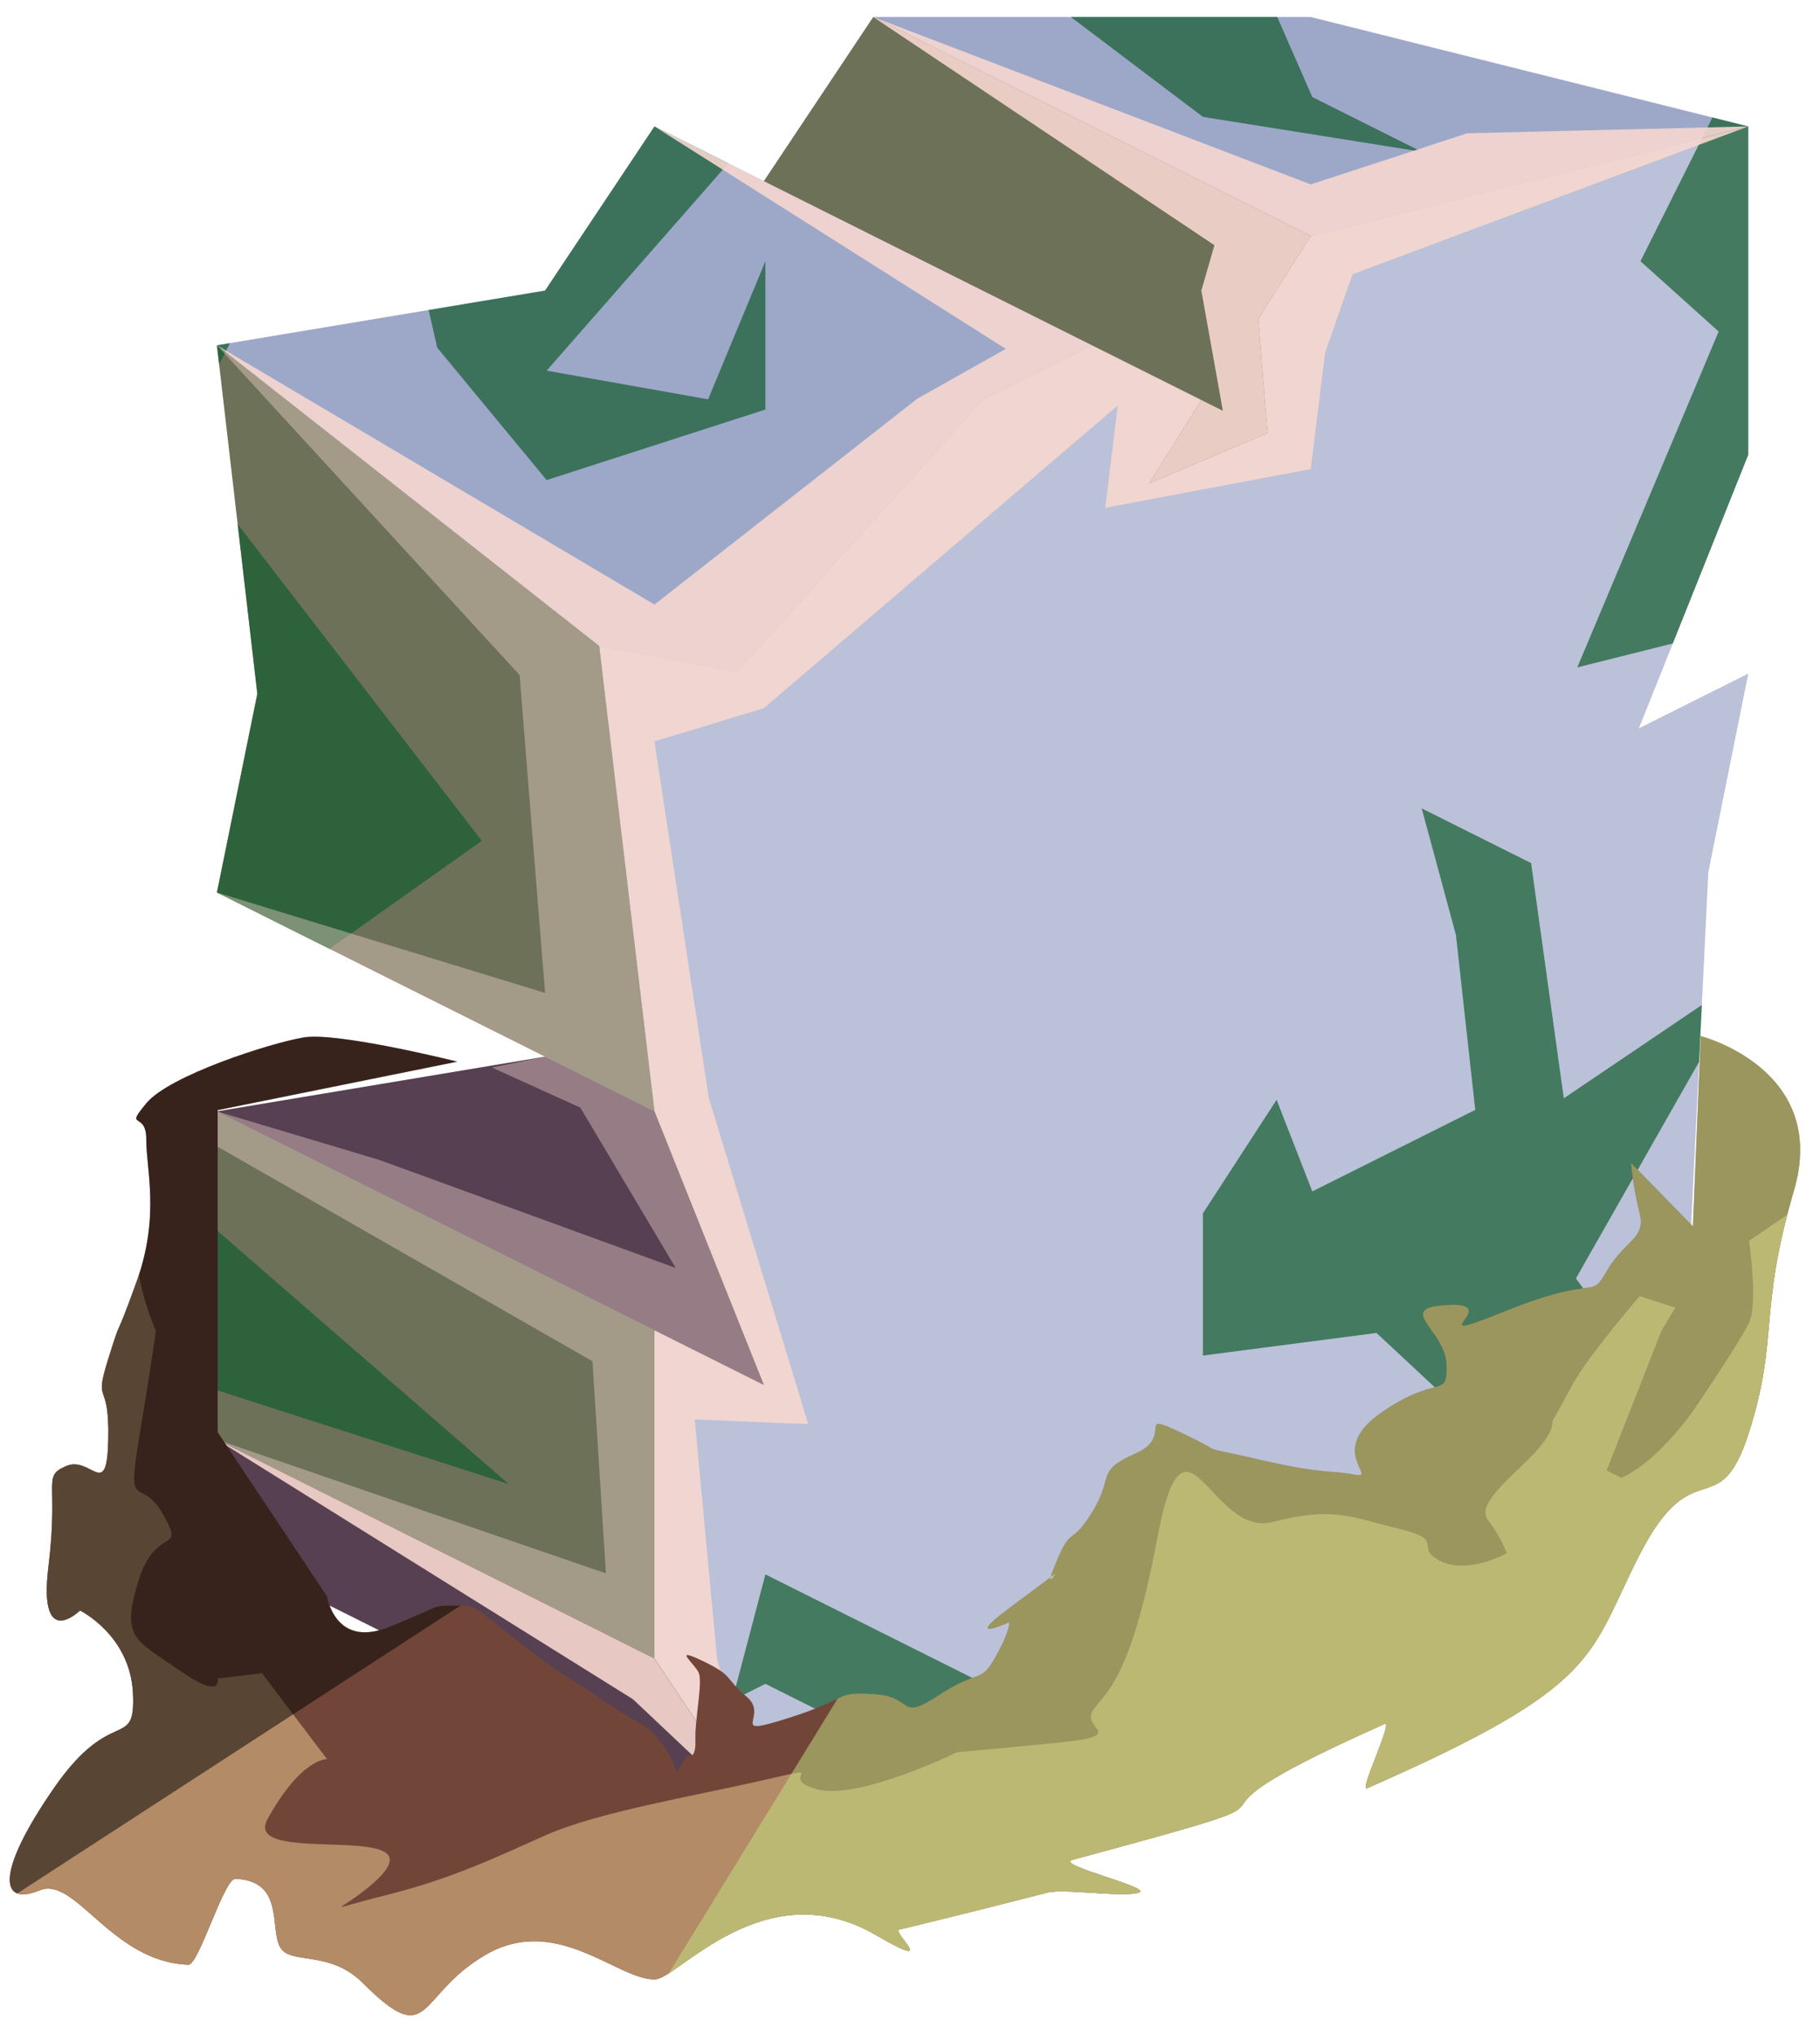 <?xml version="1.0" encoding="UTF-8" standalone="no"?><!DOCTYPE svg PUBLIC "-//W3C//DTD SVG 1.1//EN" "http://www.w3.org/Graphics/SVG/1.1/DTD/svg11.dtd"><svg width="100%" height="100%" viewBox="0 0 85 95" version="1.1" xmlns="http://www.w3.org/2000/svg" xmlns:xlink="http://www.w3.org/1999/xlink" xml:space="preserve" xmlns:serif="http://www.serif.com/" style="fill-rule:evenodd;clip-rule:evenodd;stroke-linejoin:round;stroke-miterlimit:1.414;"><g id="Runestone_grass_runes_2"><g id="F_Runestone_runes_2"><g><g><path d="M61.216,0.794l20.434,5.108l-20.434,5.109l-20.434,-10.217l20.434,0Z" style="fill:#9da8c9;"/><clipPath id="_clip1"><path d="M61.216,0.794l20.434,5.108l-20.434,5.109l-20.434,-10.217l20.434,0Z"/></clipPath><g clip-path="url(#_clip1)"><path d="M81.724,70.942l-8.123,-11.265l8.123,-14.278l-8.69,5.872l-1.527,-10.981l-5.109,-2.554l1.599,5.908l0.902,8.167l-7.609,3.805l-1.669,-4.274l-3.44,5.297l0,6.64l8.106,-1.056l7.22,6.731l-10.217,12.205l-15.326,-2.555l-10.217,-5.108l-1.552,5.885l1.552,-0.777l7.891,3.946l-38.542,1.163l0,-20.434l18.658,5.996l-18.658,-16.213l0,-15.326l7.231,8.724l10.173,-7.209l-14.219,-18.433l9.122,-17.796l3.018,13.21l5.109,6.179l10.217,-3.293l0,-6.924l-2.676,6.446l-7.541,-1.338l10.217,-11.653l6.839,-10.47l13.595,10.278l10.217,1.628l-5.108,-2.554l-3.674,-8.381l24.108,5.843l-5.109,10.201l3.652,3.282l-6.602,15.677l11.809,-2.955l3.084,-40.684l-80.272,5.841l-16.808,107.384l98.739,-15.334l-8.493,-14.463Z" style="fill:#135c2e;fill-opacity:0.7;"/><path d="M81.65,5.902l-18.481,6.9l-1.279,3.654l-0.674,5.443l-9.596,1.806l0.581,-4.774l-16.528,14.129l-5.108,1.548l2.539,16.645l4.645,15.226l-5.301,-0.216l1.043,11.184l2.182,7.637l-6.117,-5.766l-19.425,-12.114l18.167,6.242l-0.629,-9.902l-17.538,-10.033l0,-1.632l7.618,2.278l13.807,5.032l-4.452,-7.484l-4.129,-1.871l2.481,-0.509l-15.325,-7.663l15.325,4.688l-1.19,-14.838l-14.135,-15.393l20.434,12.102l12.281,-9.613l4.129,-2.322l-16.41,-10.384l26.546,13.273l-1.004,-5.61l0.61,-2.118l-15.935,-10.653l20.434,7.814l7.307,-2.387l13.127,-0.319Z" style="fill:#f6d7d0;fill-opacity:0.9;"/></g><path d="M30.565,5.902l-5.109,7.663l-15.325,2.554l17.852,14.035l6.39,1.254l11.517,-12.735l5.109,-2.554l-20.434,-10.217" style="fill:#9da8c9;"/><clipPath id="_clip2"><path d="M30.565,5.902l-5.109,7.663l-15.325,2.554l17.852,14.035l6.39,1.254l11.517,-12.735l5.109,-2.554l-20.434,-10.217"/></clipPath><g clip-path="url(#_clip2)"><path d="M81.724,70.942l-8.123,-11.265l8.123,-14.278l-8.69,5.872l-1.527,-10.981l-5.109,-2.554l1.599,5.908l0.902,8.167l-7.609,3.805l-1.669,-4.274l-3.44,5.297l0,6.64l8.106,-1.056l7.22,6.731l-10.217,12.205l-15.326,-2.555l-10.217,-5.108l-1.552,5.885l1.552,-0.777l7.891,3.946l-38.542,1.163l0,-20.434l18.658,5.996l-18.658,-16.213l0,-15.326l7.231,8.724l10.173,-7.209l-14.219,-18.433l9.122,-17.796l3.018,13.21l5.109,6.179l10.217,-3.293l0,-6.924l-2.676,6.446l-7.541,-1.338l10.217,-11.653l6.839,-10.47l13.595,10.278l10.217,1.628l-5.108,-2.554l-3.674,-8.381l24.108,5.843l-5.109,10.201l3.652,3.282l-6.602,15.677l11.809,-2.955l3.084,-40.684l-80.272,5.841l-16.808,107.384l98.739,-15.334l-8.493,-14.463Z" style="fill:#135c2e;fill-opacity:0.7;"/><path d="M81.65,5.902l-18.481,6.9l-1.279,3.654l-0.674,5.443l-9.596,1.806l0.581,-4.774l-16.528,14.129l-5.108,1.548l2.539,16.645l4.645,15.226l-5.301,-0.216l1.043,11.184l2.182,7.637l-6.117,-5.766l-19.425,-12.114l18.167,6.242l-0.629,-9.902l-17.538,-10.033l0,-1.632l7.618,2.278l13.807,5.032l-4.452,-7.484l-4.129,-1.871l2.481,-0.509l-15.325,-7.663l15.325,4.688l-1.19,-14.838l-14.135,-15.393l20.434,12.102l12.281,-9.613l4.129,-2.322l-16.41,-10.384l26.546,13.273l-1.004,-5.61l0.61,-2.118l-15.935,-10.653l20.434,7.814l7.307,-2.387l13.127,-0.319Z" style="fill:#f6d7d0;fill-opacity:0.9;"/></g><path d="M81.65,5.902l-20.434,5.109l-5.109,7.662l-5.108,-2.554l-5.109,2.554l-11.468,12.687l-6.441,-1.207l2.584,21.726l5.108,12.771l-5.108,-2.554l0,15.326l5.108,7.662l15.326,-7.662l0,-5.109l5.108,-2.554l5.109,2.554l17.456,-8.728l1.11,-22.857l1.868,-9.283l-5.109,2.554l5.109,-12.771l0,-15.326Z" style="fill:#bac1d8;"/><clipPath id="_clip3"><path d="M81.65,5.902l-20.434,5.109l-5.109,7.662l-5.108,-2.554l-5.109,2.554l-11.468,12.687l-6.441,-1.207l2.584,21.726l5.108,12.771l-5.108,-2.554l0,15.326l5.108,7.662l15.326,-7.662l0,-5.109l5.108,-2.554l5.109,2.554l17.456,-8.728l1.11,-22.857l1.868,-9.283l-5.109,2.554l5.109,-12.771l0,-15.326Z"/></clipPath><g clip-path="url(#_clip3)"><path d="M81.724,70.942l-8.123,-11.265l8.123,-14.278l-8.69,5.872l-1.527,-10.981l-5.109,-2.554l1.599,5.908l0.902,8.167l-7.609,3.805l-1.669,-4.274l-3.44,5.297l0,6.64l8.106,-1.056l7.22,6.731l-10.217,12.205l-15.326,-2.555l-10.217,-5.108l-1.552,5.885l1.552,-0.777l7.891,3.946l-38.542,1.163l0,-20.434l18.658,5.996l-18.658,-16.213l0,-15.326l7.231,8.724l10.173,-7.209l-14.219,-18.433l9.122,-17.796l3.018,13.21l5.109,6.179l10.217,-3.293l0,-6.924l-2.676,6.446l-7.541,-1.338l10.217,-11.653l6.839,-10.47l13.595,10.278l10.217,1.628l-5.108,-2.554l-3.674,-8.381l24.108,5.843l-5.109,10.201l3.652,3.282l-6.602,15.677l11.809,-2.955l3.084,-40.684l-80.272,5.841l-16.808,107.384l98.739,-15.334l-8.493,-14.463Z" style="fill:#135c2e;fill-opacity:0.7;"/><path d="M81.65,5.902l-18.481,6.9l-1.279,3.654l-0.674,5.443l-9.596,1.806l0.581,-4.774l-16.528,14.129l-5.108,1.548l2.539,16.645l4.645,15.226l-5.301,-0.216l1.043,11.184l2.182,7.637l-6.117,-5.766l-19.425,-12.114l18.167,6.242l-0.629,-9.902l-17.538,-10.033l0,-1.632l7.618,2.278l13.807,5.032l-4.452,-7.484l-4.129,-1.871l2.481,-0.509l-15.325,-7.663l15.325,4.688l-1.19,-14.838l-14.135,-15.393l20.434,12.102l12.281,-9.613l4.129,-2.322l-16.41,-10.384l26.546,13.273l-1.004,-5.61l0.61,-2.118l-15.935,-10.653l20.434,7.814l7.307,-2.387l13.127,-0.319Z" style="fill:#f6d7d0;fill-opacity:0.9;"/></g><path d="M10.131,16.119l17.852,14.035l2.582,21.725l-20.434,-10.217l1.887,-9.274l-1.887,-16.269Z" style="fill:#6c7157;"/><clipPath id="_clip4"><path d="M10.131,16.119l17.852,14.035l2.582,21.725l-20.434,-10.217l1.887,-9.274l-1.887,-16.269Z"/></clipPath><g clip-path="url(#_clip4)"><path d="M81.724,70.942l-8.123,-11.265l8.123,-14.278l-8.69,5.872l-1.527,-10.981l-5.109,-2.554l1.599,5.908l0.902,8.167l-7.609,3.805l-1.669,-4.274l-3.44,5.297l0,6.64l8.106,-1.056l7.22,6.731l-10.217,12.205l-15.326,-2.555l-10.217,-5.108l-1.552,5.885l1.552,-0.777l7.891,3.946l-38.542,1.163l0,-20.434l18.658,5.996l-18.658,-16.213l0,-15.326l7.231,8.724l10.173,-7.209l-14.219,-18.433l9.122,-17.796l3.018,13.21l5.109,6.179l10.217,-3.293l0,-6.924l-2.676,6.446l-7.541,-1.338l10.217,-11.653l6.839,-10.47l13.595,10.278l10.217,1.628l-5.108,-2.554l-3.674,-8.381l24.108,5.843l-5.109,10.201l3.652,3.282l-6.602,15.677l11.809,-2.955l3.084,-40.684l-80.272,5.841l-16.808,107.384l98.739,-15.334l-8.493,-14.463Z" style="fill:#135c2e;fill-opacity:0.7;"/><path d="M81.65,5.902l-18.481,6.9l-1.279,3.654l-0.674,5.443l-9.596,1.806l0.581,-4.774l-16.528,14.129l-5.108,1.548l2.539,16.645l4.645,15.226l-5.301,-0.216l1.043,11.184l2.182,7.637l-6.117,-5.766l-19.425,-12.114l18.167,6.242l-0.629,-9.902l-17.538,-10.033l0,-1.632l7.618,2.278l13.807,5.032l-4.452,-7.484l-4.129,-1.871l2.481,-0.509l-15.325,-7.663l15.325,4.688l-1.19,-14.838l-14.135,-15.393l20.434,12.102l12.281,-9.613l4.129,-2.322l-16.41,-10.384l26.546,13.273l-1.004,-5.61l0.61,-2.118l-15.935,-10.653l20.434,7.814l7.307,-2.387l13.127,-0.319Z" style="fill:#f6d7d0;fill-opacity:0.4;"/></g><path d="M35.673,85.084l-20.434,-10.217l-5.108,-7.663l0,-15.325l20.434,10.217l0,15.326l5.108,7.662Z" style="fill:#6c7157;"/><clipPath id="_clip5"><path d="M35.673,85.084l-20.434,-10.217l-5.108,-7.663l0,-15.325l20.434,10.217l0,15.326l5.108,7.662Z"/></clipPath><g clip-path="url(#_clip5)"><path d="M81.724,70.942l-8.123,-11.265l8.123,-14.278l-8.69,5.872l-1.527,-10.981l-5.109,-2.554l1.599,5.908l0.902,8.167l-7.609,3.805l-1.669,-4.274l-3.44,5.297l0,6.64l8.106,-1.056l7.22,6.731l-10.217,12.205l-15.326,-2.555l-10.217,-5.108l-1.552,5.885l1.552,-0.777l7.891,3.946l-38.542,1.163l0,-20.434l18.658,5.996l-18.658,-16.213l0,-15.326l7.231,8.724l10.173,-7.209l-14.219,-18.433l9.122,-17.796l3.018,13.21l5.109,6.179l10.217,-3.293l0,-6.924l-2.676,6.446l-7.541,-1.338l10.217,-11.653l6.839,-10.47l13.595,10.278l10.217,1.628l-5.108,-2.554l-3.674,-8.381l24.108,5.843l-5.109,10.201l3.652,3.282l-6.602,15.677l11.809,-2.955l3.084,-40.684l-80.272,5.841l-16.808,107.384l98.739,-15.334l-8.493,-14.463Z" style="fill:#135c2e;fill-opacity:0.7;"/><path d="M81.65,5.902l-18.481,6.9l-1.279,3.654l-0.674,5.443l-9.596,1.806l0.581,-4.774l-16.528,14.129l-5.108,1.548l2.539,16.645l4.645,15.226l-5.301,-0.216l1.043,11.184l2.182,7.637l-6.117,-5.766l-19.425,-12.114l18.167,6.242l-0.629,-9.902l-17.538,-10.033l0,-1.632l7.618,2.278l13.807,5.032l-4.452,-7.484l-4.129,-1.871l2.481,-0.509l-15.325,-7.663l15.325,4.688l-1.19,-14.838l-14.135,-15.393l20.434,12.102l12.281,-9.613l4.129,-2.322l-16.41,-10.384l26.546,13.273l-1.004,-5.61l0.61,-2.118l-15.935,-10.653l20.434,7.814l7.307,-2.387l13.127,-0.319Z" style="fill:#f6d7d0;fill-opacity:0.4;"/></g><path d="M10.131,41.662l15.325,7.663l-15.325,2.554l25.542,12.771l-5.108,-12.771l-20.434,-10.217Z" style="fill:#574052;"/><clipPath id="_clip6"><path d="M10.131,41.662l15.325,7.663l-15.325,2.554l25.542,12.771l-5.108,-12.771l-20.434,-10.217Z"/></clipPath><g clip-path="url(#_clip6)"><path d="M81.65,5.902l-18.481,6.9l-1.279,3.654l-0.674,5.443l-9.596,1.806l0.581,-4.774l-16.528,14.129l-5.108,1.548l2.539,16.645l4.645,15.226l-5.301,-0.216l1.043,11.184l2.182,7.637l-6.117,-5.766l-19.425,-12.114l18.167,6.242l-0.629,-9.902l-17.538,-10.033l0,-1.632l7.618,2.278l13.807,5.032l-4.452,-7.484l-4.129,-1.871l2.481,-0.509l-15.325,-7.663l15.325,4.688l-1.19,-14.838l-14.135,-15.393l20.434,12.102l12.281,-9.613l4.129,-2.322l-16.41,-10.384l26.546,13.273l-1.004,-5.61l0.61,-2.118l-15.935,-10.653l20.434,7.814l7.307,-2.387l13.127,-0.319Z" style="fill:#f6d7d0;fill-opacity:0.4;"/></g><path d="M10.131,67.204l20.434,10.218l5.108,7.662l-20.434,-10.217l-5.108,-7.663Z" style="fill:#574052;"/><clipPath id="_clip7"><path d="M10.131,67.204l20.434,10.218l5.108,7.662l-20.434,-10.217l-5.108,-7.663Z"/></clipPath><g clip-path="url(#_clip7)"><path d="M81.65,5.902l-18.481,6.9l-1.279,3.654l-0.674,5.443l-9.596,1.806l0.581,-4.774l-16.528,14.129l-5.108,1.548l2.539,16.645l4.645,15.226l-5.301,-0.216l1.043,11.184l2.182,7.637l-6.117,-5.766l-19.425,-12.114l18.167,6.242l-0.629,-9.902l-17.538,-10.033l0,-1.632l7.618,2.278l13.807,5.032l-4.452,-7.484l-4.129,-1.871l2.481,-0.509l-15.325,-7.663l15.325,4.688l-1.19,-14.838l-14.135,-15.393l20.434,12.102l12.281,-9.613l4.129,-2.322l-16.41,-10.384l26.546,13.273l-1.004,-5.61l0.61,-2.118l-15.935,-10.653l20.434,7.814l7.307,-2.387l13.127,-0.319Z" style="fill:#f6d7d0;fill-opacity:0.9;"/></g><path d="M40.782,0.794l-5.109,7.662l20.434,10.217l-2.438,3.89l5.527,-2.345l-0.435,-5.326l2.455,-3.881l-20.434,-10.217Z" style="fill:#6c7157;"/><clipPath id="_clip8"><path d="M40.782,0.794l-5.109,7.662l20.434,10.217l-2.438,3.89l5.527,-2.345l-0.435,-5.326l2.455,-3.881l-20.434,-10.217Z"/></clipPath><g clip-path="url(#_clip8)"><path d="M81.65,5.902l-18.481,6.9l-1.279,3.654l-0.674,5.443l-9.596,1.806l0.581,-4.774l-16.528,14.129l-5.108,1.548l2.539,16.645l4.645,15.226l-5.301,-0.216l1.043,11.184l2.182,7.637l-6.117,-5.766l-19.425,-12.114l18.167,6.242l-0.629,-9.902l-17.538,-10.033l0,-1.632l7.618,2.278l13.807,5.032l-4.452,-7.484l-4.129,-1.871l2.481,-0.509l-15.325,-7.663l15.325,4.688l-1.19,-14.838l-14.135,-15.393l20.434,12.102l12.281,-9.613l4.129,-2.322l-16.41,-10.384l26.546,13.273l-1.004,-5.61l0.61,-2.118l-15.935,-10.653l20.434,7.814l7.307,-2.387l13.127,-0.319Z" style="fill:#f6d7d0;fill-opacity:0.9;"/></g></g></g></g><path d="M79.43,48.366c0,0 6.023,1.537 4.351,7.225c-1.672,5.689 -0.691,6.842 -2.095,11.265c-1.405,4.424 -2.577,0.768 -5.109,5.714c-2.445,4.776 -1.717,6.082 -12.733,10.908c-0.392,0.171 1.247,-3.193 0.82,-3.003c-0.898,0.4 -1.668,0.754 -2.331,1.071c-8.523,4.066 0.853,1.733 -12.241,5.273c-0.883,0.239 3.879,1.316 3.076,1.538c-0.803,0.222 -3.477,-0.207 -4.251,-0.008c-2.579,0.663 -4.884,1.237 -6.919,1.727c-0.37,0.089 1.938,2.016 -1.083,0.259c-5.189,-3.018 -9.236,2.024 -10.315,2.064c-1.716,0.063 -4.565,-3.054 -7.872,-1.173c-3.306,1.881 -2.554,4.569 -5.78,1.344c-1.543,-1.544 -3.353,-0.852 -3.845,-1.639c-0.538,-0.858 0.225,-3.129 -2.109,-3.227c-0.531,-0.022 -1.709,4.029 -2.194,4.012c-3.597,-0.129 -5.276,-4.159 -6.946,-3.473c-1.895,0.778 -2.04,-0.867 0.667,-4.775c2.707,-3.909 3.812,-1.699 3.69,-4.417c-0.123,-2.718 -2.474,-3.872 -2.474,-3.872c0,0 -1.964,1.936 -1.473,-2.057c0.491,-3.993 -0.318,-4.202 0.839,-4.689c1.157,-0.487 1.892,1.664 1.955,-1.239c0.063,-2.904 -0.708,-1.506 0,-3.764c0.708,-2.258 0.201,-0.492 1.315,-3.579c1.113,-3.088 0.45,-5.273 0.459,-6.653c0.009,-1.381 -1.066,-0.413 0.009,-1.703c1.075,-1.291 5.754,-2.798 7.339,-3.066c1.586,-0.268 7.177,1.13 7.177,1.13l-11.191,2.263l0,15.034l5.109,7.663c0,0 0.363,2.441 2.875,1.437c2.511,-1.004 1.961,-1.004 3.007,-1.004c1.046,0 0.88,-0.055 2.807,1.487c1.927,1.541 3.277,2.314 3.277,2.314c0,0 1.568,1.099 2.669,1.705c1.101,0.605 1.717,2.237 1.717,2.237l0.485,-0.751c0,0 0.4,0.25 0.365,-0.701c-0.034,-0.95 0.351,-2.712 0.158,-3.152c-0.192,-0.441 -1.294,-1.267 0.193,-0.551c1.486,0.716 0.969,0.76 2.053,1.674c1.085,0.913 -1.018,1.927 1.96,0.98c2.979,-0.947 2.056,-1.223 3.976,-1.113c1.921,0.111 1.095,1.322 3.022,0.056c1.926,-1.267 1.926,-0.496 2.642,-1.762c0.716,-1.266 0.661,-1.652 0.661,-1.652c0,0 -2.243,1.017 -0.048,-0.62l2.195,-1.637c0,0 -0.569,0.899 0.101,-0.679c0.67,-1.578 0.637,-0.587 1.644,-2.239c1.008,-1.651 0.123,-1.864 1.997,-2.694c1.873,-0.829 -0.109,-2.04 2.204,-0.939c2.312,1.101 0.378,0.48 3.492,1.204c3.114,0.723 3.389,0.502 4.545,0.723c1.157,0.22 -1.376,-1.102 1.267,-2.918c2.642,-1.817 3.064,-0.588 3.018,-2.221c-0.045,-1.633 -2.523,-2.679 0.12,-2.789c2.642,-0.11 -1.705,2.033 2.671,0.273c4.376,-1.76 3.88,-0.438 4.706,-1.87c0.826,-1.431 1.835,-1.486 1.523,-2.697c-0.312,-1.211 -0.405,-2.333 -0.405,-2.333l2.892,2.961l0.366,-8.882Z" style="fill:#714639;"/><clipPath id="_clip9"><path d="M79.43,48.366c0,0 6.023,1.537 4.351,7.225c-1.672,5.689 -0.691,6.842 -2.095,11.265c-1.405,4.424 -2.577,0.768 -5.109,5.714c-2.445,4.776 -1.717,6.082 -12.733,10.908c-0.392,0.171 1.247,-3.193 0.82,-3.003c-0.898,0.4 -1.668,0.754 -2.331,1.071c-8.523,4.066 0.853,1.733 -12.241,5.273c-0.883,0.239 3.879,1.316 3.076,1.538c-0.803,0.222 -3.477,-0.207 -4.251,-0.008c-2.579,0.663 -4.884,1.237 -6.919,1.727c-0.37,0.089 1.938,2.016 -1.083,0.259c-5.189,-3.018 -9.236,2.024 -10.315,2.064c-1.716,0.063 -4.565,-3.054 -7.872,-1.173c-3.306,1.881 -2.554,4.569 -5.78,1.344c-1.543,-1.544 -3.353,-0.852 -3.845,-1.639c-0.538,-0.858 0.225,-3.129 -2.109,-3.227c-0.531,-0.022 -1.709,4.029 -2.194,4.012c-3.597,-0.129 -5.276,-4.159 -6.946,-3.473c-1.895,0.778 -2.04,-0.867 0.667,-4.775c2.707,-3.909 3.812,-1.699 3.69,-4.417c-0.123,-2.718 -2.474,-3.872 -2.474,-3.872c0,0 -1.964,1.936 -1.473,-2.057c0.491,-3.993 -0.318,-4.202 0.839,-4.689c1.157,-0.487 1.892,1.664 1.955,-1.239c0.063,-2.904 -0.708,-1.506 0,-3.764c0.708,-2.258 0.201,-0.492 1.315,-3.579c1.113,-3.088 0.45,-5.273 0.459,-6.653c0.009,-1.381 -1.066,-0.413 0.009,-1.703c1.075,-1.291 5.754,-2.798 7.339,-3.066c1.586,-0.268 7.177,1.13 7.177,1.13l-11.191,2.263l0,15.034l5.109,7.663c0,0 0.363,2.441 2.875,1.437c2.511,-1.004 1.961,-1.004 3.007,-1.004c1.046,0 0.88,-0.055 2.807,1.487c1.927,1.541 3.277,2.314 3.277,2.314c0,0 1.568,1.099 2.669,1.705c1.101,0.605 1.717,2.237 1.717,2.237l0.485,-0.751c0,0 0.4,0.25 0.365,-0.701c-0.034,-0.95 0.351,-2.712 0.158,-3.152c-0.192,-0.441 -1.294,-1.267 0.193,-0.551c1.486,0.716 0.969,0.76 2.053,1.674c1.085,0.913 -1.018,1.927 1.96,0.98c2.979,-0.947 2.056,-1.223 3.976,-1.113c1.921,0.111 1.095,1.322 3.022,0.056c1.926,-1.267 1.926,-0.496 2.642,-1.762c0.716,-1.266 0.661,-1.652 0.661,-1.652c0,0 -2.243,1.017 -0.048,-0.62l2.195,-1.637c0,0 -0.569,0.899 0.101,-0.679c0.67,-1.578 0.637,-0.587 1.644,-2.239c1.008,-1.651 0.123,-1.864 1.997,-2.694c1.873,-0.829 -0.109,-2.04 2.204,-0.939c2.312,1.101 0.378,0.48 3.492,1.204c3.114,0.723 3.389,0.502 4.545,0.723c1.157,0.22 -1.376,-1.102 1.267,-2.918c2.642,-1.817 3.064,-0.588 3.018,-2.221c-0.045,-1.633 -2.523,-2.679 0.12,-2.789c2.642,-0.11 -1.705,2.033 2.671,0.273c4.376,-1.76 3.88,-0.438 4.706,-1.87c0.826,-1.431 1.835,-1.486 1.523,-2.697c-0.312,-1.211 -0.405,-2.333 -0.405,-2.333l2.892,2.961l0.366,-8.882Z"/></clipPath><g clip-path="url(#_clip9)"><path d="M85.98,36.374l18.329,50.033l-68.039,22.174l-11.593,-5.796l28.829,-46.888l32.474,-19.523" style="fill:#c4e783;fill-opacity:0.5;"/><path d="M88.028,52.119l-4.555,4.581l-1.787,1.225c0,0 0.431,2.914 0,3.823c-0.432,0.908 -2.456,3.881 -2.456,3.881c0,0 -0.557,0.898 -1.632,1.974c-1.075,1.075 -1.873,1.381 -1.873,1.381l-0.689,-0.344l2.562,-6.521l0.645,-1.076l-1.666,-0.537c0,0 -2.42,2.795 -3.172,4.193c-0.753,1.398 -0.901,1.64 -0.901,1.64c0,0 0.147,0.511 -1.035,1.694c-1.183,1.182 -2.522,2.249 -1.96,2.952c0.562,0.703 0.866,1.526 0.866,1.526c0,0 -1.809,1.005 -3.099,0.36c-1.291,-0.645 0.322,-0.967 -1.936,-1.505c-2.258,-0.538 -3.018,-1.061 -5.917,-0.316c-2.9,0.746 -4.083,-6.136 -5.373,0.746c-1.29,6.882 -2.483,7.204 -3.016,8.064c-0.532,0.861 1.738,1.159 -1.655,1.494c-3.393,0.334 -4.684,0.442 -4.684,0.442c0,0 -4.619,2.268 -6.556,1.725c-1.938,-0.542 0.841,-1.187 -2.43,-0.435c-3.272,0.753 -7.808,1.506 -10.217,2.581c-2.409,1.075 -4.448,2.051 -7.461,2.8c-3.013,0.748 -2.275,0.839 -0.786,-0.398c4.039,-3.352 -6.057,-0.788 -4.747,-3.159c1.582,-2.863 2.777,-2.791 2.777,-2.791l-3.037,-4.01l-2.072,0.246c0,0 0.273,1.057 -1.792,-0.386c-2.066,-1.442 -2.732,-1.484 -1.915,-4.151c0.817,-2.667 2.247,-1.225 1.156,-3.129c-1.091,-1.904 -1.737,0.139 -1.091,-3.732c0.645,-3.871 0.752,-4.838 0.752,-4.838c0,0 -1.077,-2.477 -0.753,-3.658c0.323,-1.181 0.431,-2.149 0.431,-2.149l-4.543,1.558l2.647,-6.074l0,-0.86c0,0 -6.599,-2.903 -7.567,0.753c-0.967,3.656 -3.215,4.065 -1.231,13.323c1.984,9.257 2.572,10.123 1.311,15.98c-1.262,5.858 -3.843,9.621 -0.832,10.911c3.01,1.291 0.322,2.258 11.72,2.904c11.398,0.645 59.586,-4.12 59.586,-4.12l22.994,-25.343l-3.011,-13.225" style="fill:#b38b66;"/><clipPath id="_clip10"><path d="M88.028,52.119l-4.555,4.581l-1.787,1.225c0,0 0.431,2.914 0,3.823c-0.432,0.908 -2.456,3.881 -2.456,3.881c0,0 -0.557,0.898 -1.632,1.974c-1.075,1.075 -1.873,1.381 -1.873,1.381l-0.689,-0.344l2.562,-6.521l0.645,-1.076l-1.666,-0.537c0,0 -2.42,2.795 -3.172,4.193c-0.753,1.398 -0.901,1.64 -0.901,1.64c0,0 0.147,0.511 -1.035,1.694c-1.183,1.182 -2.522,2.249 -1.96,2.952c0.562,0.703 0.866,1.526 0.866,1.526c0,0 -1.809,1.005 -3.099,0.36c-1.291,-0.645 0.322,-0.967 -1.936,-1.505c-2.258,-0.538 -3.018,-1.061 -5.917,-0.316c-2.9,0.746 -4.083,-6.136 -5.373,0.746c-1.29,6.882 -2.483,7.204 -3.016,8.064c-0.532,0.861 1.738,1.159 -1.655,1.494c-3.393,0.334 -4.684,0.442 -4.684,0.442c0,0 -4.619,2.268 -6.556,1.725c-1.938,-0.542 0.841,-1.187 -2.43,-0.435c-3.272,0.753 -7.808,1.506 -10.217,2.581c-2.409,1.075 -4.448,2.051 -7.461,2.8c-3.013,0.748 -2.275,0.839 -0.786,-0.398c4.039,-3.352 -6.057,-0.788 -4.747,-3.159c1.582,-2.863 2.777,-2.791 2.777,-2.791l-3.037,-4.01l-2.072,0.246c0,0 0.273,1.057 -1.792,-0.386c-2.066,-1.442 -2.732,-1.484 -1.915,-4.151c0.817,-2.667 2.247,-1.225 1.156,-3.129c-1.091,-1.904 -1.737,0.139 -1.091,-3.732c0.645,-3.871 0.752,-4.838 0.752,-4.838c0,0 -1.077,-2.477 -0.753,-3.658c0.323,-1.181 0.431,-2.149 0.431,-2.149l-4.543,1.558l2.647,-6.074l0,-0.86c0,0 -6.599,-2.903 -7.567,0.753c-0.967,3.656 -3.215,4.065 -1.231,13.323c1.984,9.257 2.572,10.123 1.311,15.98c-1.262,5.858 -3.843,9.621 -0.832,10.911c3.01,1.291 0.322,2.258 11.72,2.904c11.398,0.645 59.586,-4.12 59.586,-4.12l22.994,-25.343l-3.011,-13.225"/></clipPath><g clip-path="url(#_clip10)"><path d="M85.98,36.374l18.329,50.033l-68.039,22.174l-11.593,-5.796l28.829,-46.888l32.474,-19.523" style="fill:#c4e783;fill-opacity:0.5;"/></g><path d="M29.786,69.58l-34.27,22.243l-1.49,-52.228l38.658,5.891l-2.898,24.094" style="fill-opacity:0.5;"/></g></g></svg>